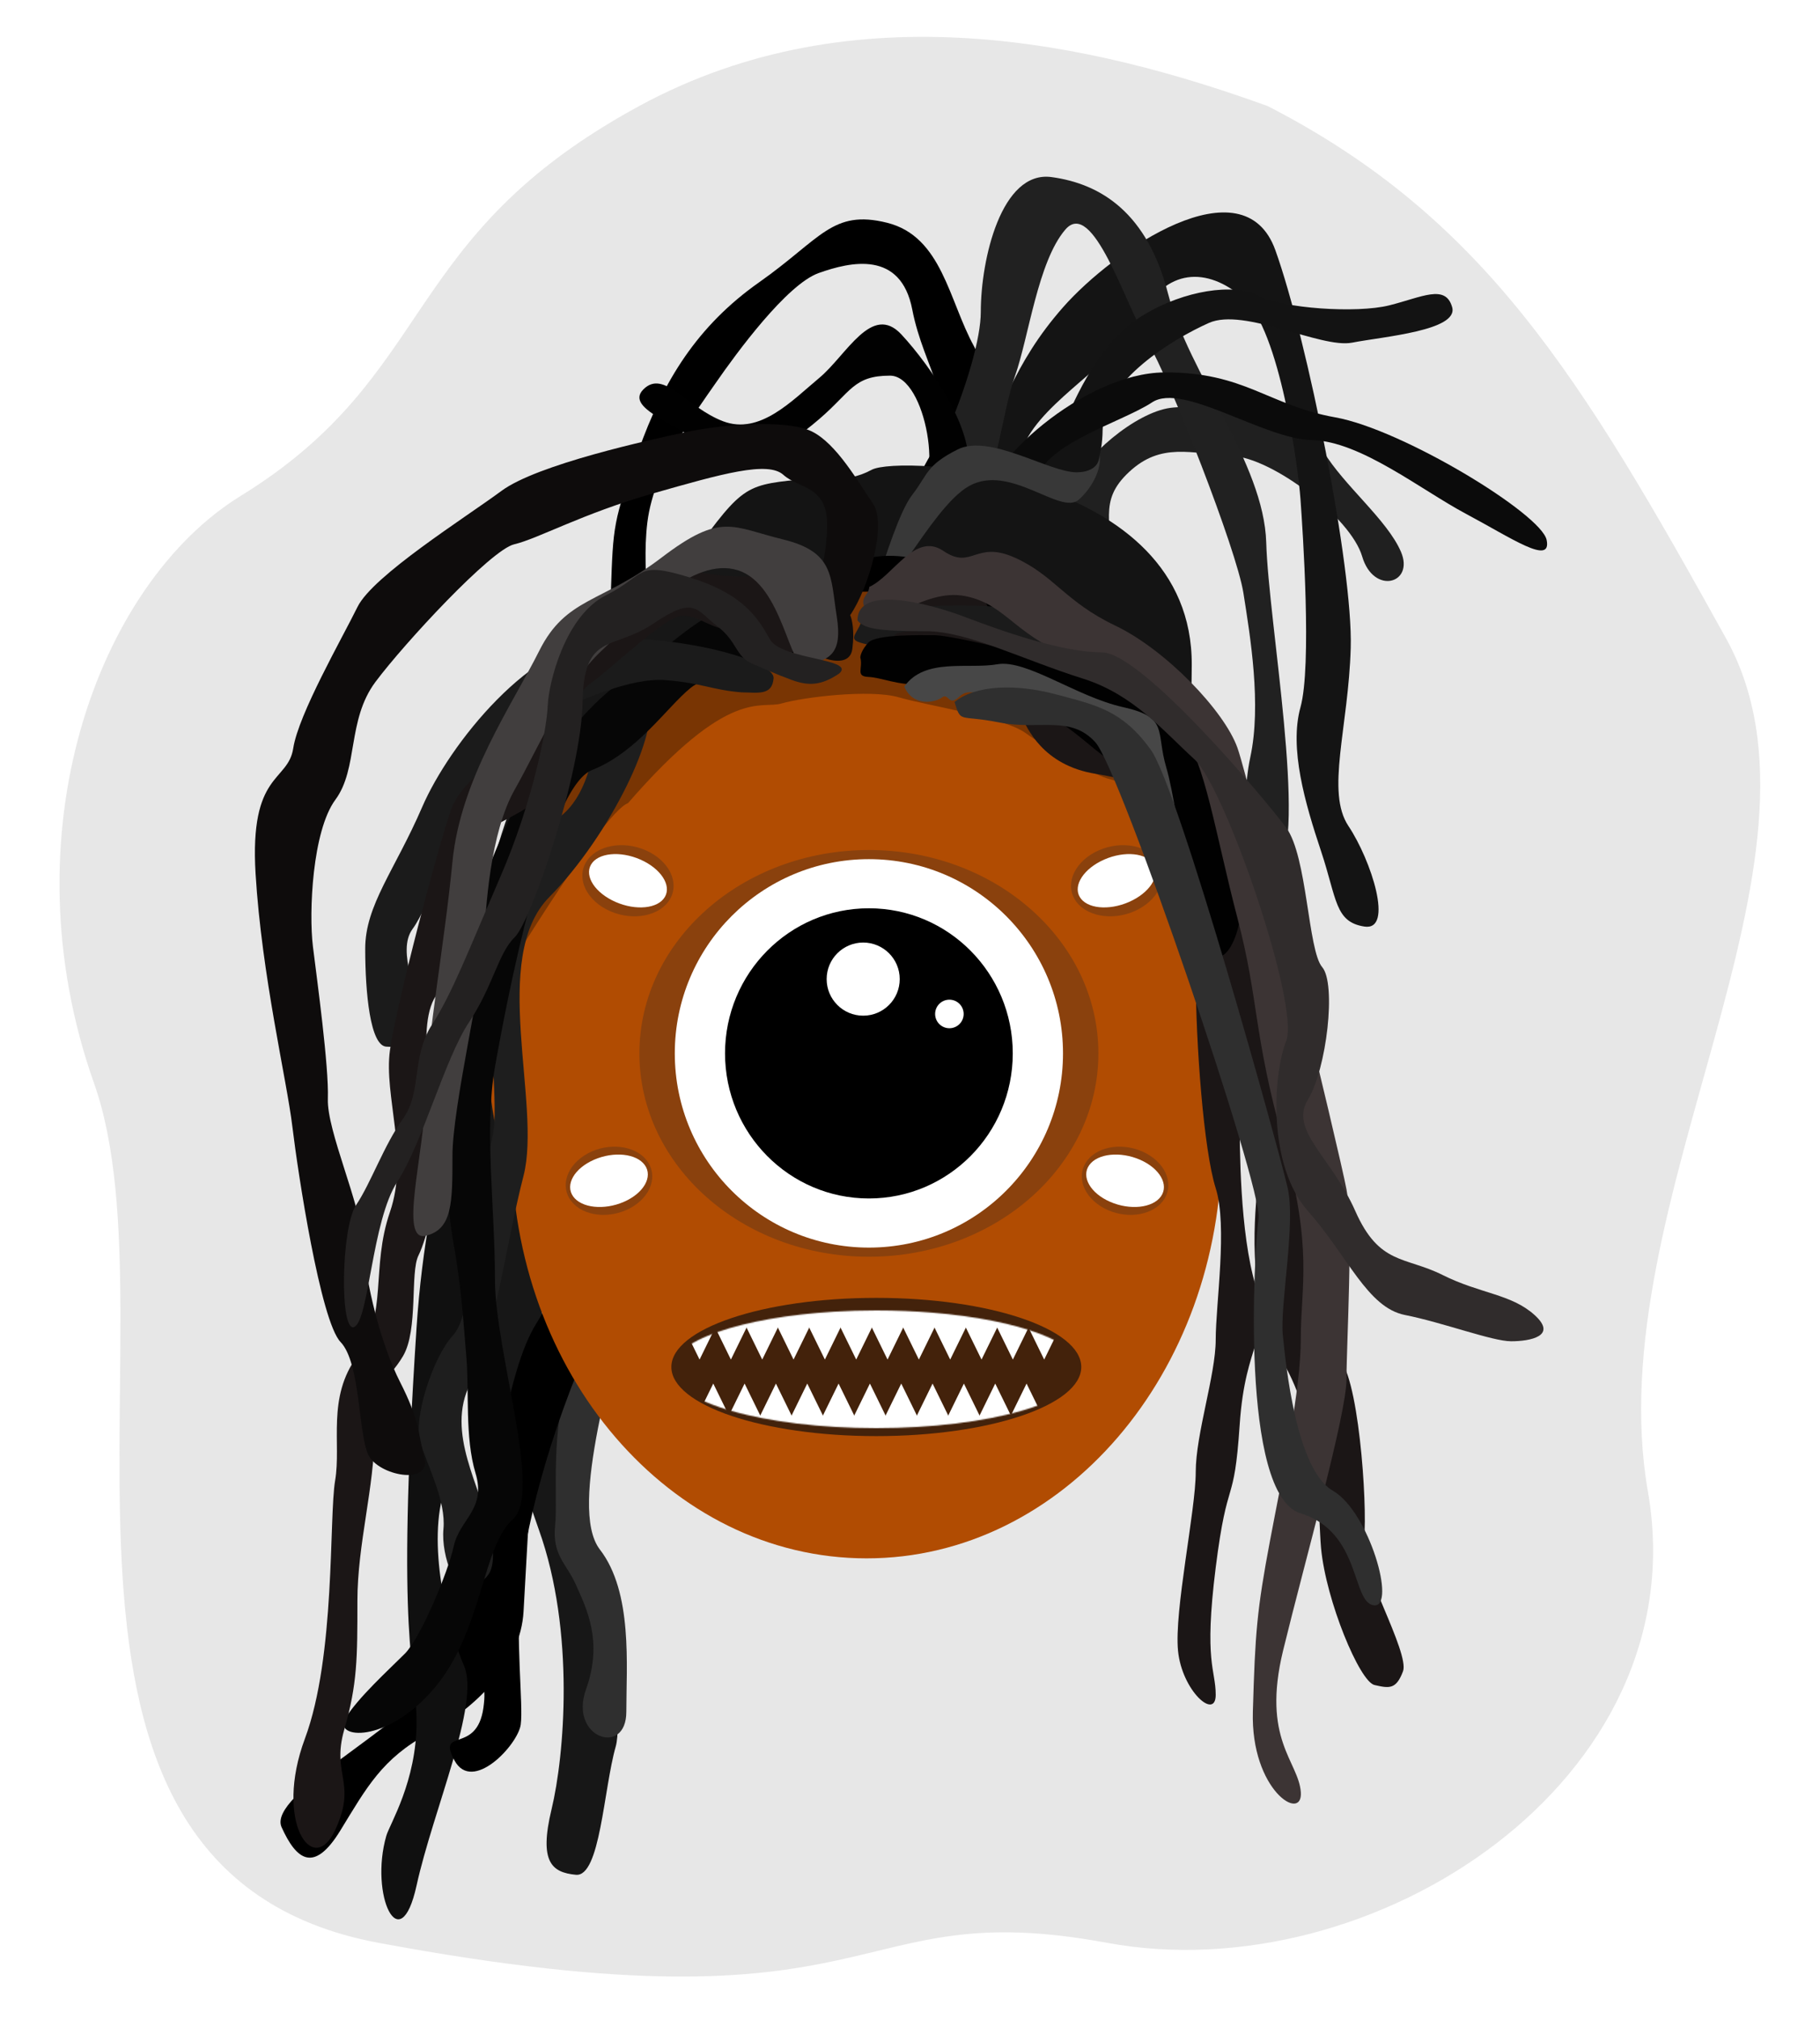 <svg width="1594" height="1768" viewBox="0 0 1594 1768" fill="none" xmlns="http://www.w3.org/2000/svg">
<style>
#Gazi {
  background-color: #ffffff;
  color-scheme: light dark;
}
@media (prefers-color-scheme: dark) {
  #Gazi {
    background-color: transparent;
  }
}
#Eye_Pupil_2,
#Eye_Pupil_Highlight_Big,
#Eye_Pupil_Highlight_Small {
  animation: rotateEyes 2s linear infinite;
  transform-origin: center;
  transform-box: fill-box;
}
#Eye_Pupil:hover {
  cursor: crosshair;
}
#Eye_Pupil_2 {
  transition: 0.4s;
}
#Eye_Pupil:hover #Eye_Pupil_2 {
  fill: rgb(202, 31, 31);
}
#Hair_Front_01,
#Hair_Front_02,
#Hair_Front_03,
#Hair_Front_04,
#Hair_Front_05,
#Hair_Front_06,
#Hair_Front_07,
#Hair_Front_08 {
  animation: bounceHair 2s ease-in-out alternate infinite;
  transform-origin: top;
  transform-box: fill-box;
}
#Hair_Front_12,
#Hair_Front_15,
#Hair_Front_16,
#Hair_Front_17 {
  animation: bounceHair 2s ease-in-out alternate infinite;
  transform-origin: top;
  transform-box: fill-box;
}
#Hair_Front_18,
#Hair_Front_19,
#Hair_Front_20 {
  animation: bounceHairSide 2s ease-in-out alternate infinite;
  transform-origin: top;
  transform-box: fill-box;
}
#Hair_Back_09,
#Hair_Back_10,
#Hair_Back_11,
#Hair_Back_13,
#Hair_Back_14 {
  animation: bounceHair 2s ease alternate infinite;
  transform-origin: top;
  transform-box: fill-box;
}
#Hair_Bun_22,
#Hair_Bun_23,
#Hair_Bun_24,
#Hair_Bun_25,
#Hair_Bun_26,
#Hair_Bun_27,
#Hair_Bun_28,
#Hair_Bun_21,
#Hair_Bun_29 {
  animation: bounceHairSide 2s ease alternate infinite;
  transform-origin: top;
  transform-box: fill-box;
}
@keyframes rotateEyes {
  from {
    transform: rotateZ(0deg);
  }
  to {
    transform: rotateZ(360deg);
  }
}
@keyframes bounceHair {
  from {
    transform: rotateX(0deg);
  }
  to {
    transform: rotateX(10deg);
  }
}
@keyframes bounceHairSide {
  from {
    transform: rotateX(0deg);
    transform: rotateY(0deg);
  }
  to {
    transform: rotateX(5deg);
    transform: rotateY(15deg);
  }
}
</style>
<g id="Gazi" clip-path="url(#clip0_1_144)">
<path id="BG" d="M559.732 92.849C749.733 -10.367 958.604 38.04 1110.3 92.849C1299.65 190.224 1384.35 328.983 1511.76 558.858C1619.18 752.638 1399.16 1052.91 1443.26 1305.4C1487.37 1557.89 1202.23 1743.56 969.422 1700.49C736.616 1657.42 783.703 1784.85 331.377 1700.49C-10.214 1636.79 158.74 1163.79 82.419 948.325C5.306 730.623 85.234 511.307 210.908 433.974C383.823 327.572 348.025 207.857 559.732 92.849Z" fill="#E7E7E7"/>
<g id="Head">
<g id="Hair_Bun">
<path id="Hair_Bun_22" d="M989 413C961 439 975 457 973 503C974.6 546.2 941.667 534.333 925 523C925 501.667 927.4 453 937 429C949 399 995 361 1025 357C1055 353 1141 365 1159 395C1177 425 1215 455 1227 483C1239 511 1203 521 1193 487C1183 453 1115 401 1079 399C1043 397 1017 387 989 413Z" fill="#202020"/>
<path id="Hair_Bun_23" d="M931 269C887 319 877 361 847 421C849 477 879 429 897 389C915 349 977 319 999 277C1021 235 1057 233 1089 261C1121 289 1137 409 1139 437C1141 465 1149 583 1139 619C1129 655 1143 703 1157 745C1171 787 1169 807 1195 811C1221 815 1201 753 1181 723C1161 693 1181 637 1183 567C1185 497 1145 297 1117 219C1089 141 975 219 931 269Z" fill="#141414"/>
<path id="Hair_Bun_24" d="M853 303C875 343 841 405 817 427C795 455 793 433 817 395C841 357 809 323 799 271C789 219 745 229 717 239C689 249 645 309 627 335C609 361 573 409 567 457C561 505 575 553 557 587C539 621 533 579 535 519L535.02 518.402C537 458.986 537.073 456.793 559 395C581 333 611 285 665 247C719 209 729 183 777 195C825 207 831 263 853 303Z" fill="black"/>
<path id="Hair_Bun_25" d="M859 273C859 319 811 435 781 457C725 537 831 479 853 445C875 411 877 363 889 329C901 295 909 229 933 201C957 173 985 265 1005 299C1025 333 1083 481 1089 519C1095 557 1105 617 1095 663C1085 709 1093 797 1119 763C1145 729 1111 545 1109 475C1107 405 1041 327 1023 257C1005 187 965 161 921 155C877 149 859 227 859 273Z" fill="#212121"/>
<path id="Hair_Bun_26" d="M965.689 376.617C965.317 419.989 940.429 446.5 899.791 446.705C861.73 451.045 871.787 475.37 834.349 491.961C796.912 508.551 816.605 464.498 854.541 432.346C892.476 400.194 915.538 409.608 931.284 372.511C947.031 335.414 967.597 295.83 1002.46 275.103C1037.32 254.377 1080.2 247.548 1101.85 258.784C1123.5 270.021 1188.03 274.428 1216.7 267.282C1245.37 260.136 1266.06 248.363 1271.84 268.885C1277.61 289.406 1211.42 294.602 1184.16 299.925C1156.91 305.249 1089.67 268.894 1058.76 282.664C1027.85 296.434 966.061 333.244 965.689 376.617Z" fill="#131313"/>
<path id="Hair_Bun_27" d="M779.51 328.801C811.51 328.801 827.51 428.801 799.51 434.801C801.51 484.801 841.51 444.801 847.51 410.801C853.51 376.801 815.51 320.801 789.51 292.801C763.51 264.801 741.51 310.801 717.51 330.801C693.51 350.801 665.51 380.801 633.51 368.801C601.51 356.801 581.51 322.801 563.51 340.801C545.51 358.801 601.51 372.801 623.51 396.801C645.51 420.801 689.51 390.801 717.51 366.801C745.51 342.801 747.51 328.801 779.51 328.801Z" fill="#010101"/>
<path id="Hair_Bun_28" d="M1019.73 325.972C949.384 326.444 860.34 407.286 863.524 441.406C867.012 473.281 905.436 456.626 907.743 423.146C910.05 389.665 982.061 370.021 1009.02 352.182C1035.98 334.343 1106.79 384.405 1149.07 385.225C1191.35 386.045 1244.51 428.776 1284.05 449.8C1323.59 470.824 1359.28 495.505 1354.58 472.61C1349.87 449.714 1228.26 375.803 1169.45 365.304C1110.63 354.804 1090.07 325.5 1019.73 325.972Z" fill="#0B0B0B"/>
<path id="Hair_Bun_21" d="M682.732 421.688C643.414 427.115 641.688 438.358 574.379 529.276C689.971 719.612 911.124 730.692 1007.25 712.441C1019.14 725.704 1043.08 718.205 1043.77 582.097C1044.63 411.963 787.806 398.056 763.441 411.191C739.077 424.325 722.05 416.262 682.732 421.688Z" fill="#141414"/>
<path id="Hair_Bun_29" d="M771.809 497.778C771.23 499.099 771.24 498.299 772 494.5C771.914 495.665 771.85 496.757 771.809 497.778C774.275 492.146 787.44 447.962 798.78 433.381C812.78 415.381 810.78 407.381 838.78 393.381C866.78 379.381 918.78 413.381 942.78 413.381C960.072 413.381 963.834 403.203 962.95 397.284C962.828 396.676 962.678 396.081 962.5 395.5C962.699 396.03 962.853 396.631 962.95 397.284C965.383 409.38 956.967 426.718 944.78 437.381C928.78 451.381 884.78 405.381 848.78 425.381C813.557 444.95 769.928 544.089 771.809 497.778Z" fill="#383838"/>
</g>
<g id="Hair_Back">
<path id="Hair_Back_09" d="M757.04 489.333C802.593 477.153 849.2 506.924 866.81 523.332C880.712 534.405 852.875 548.602 828.413 547.231C803.951 545.861 753.402 554.257 726.144 558.12C698.885 561.982 625.259 615.798 597.373 630.854C569.487 645.911 539.048 858.454 517.125 883.277C495.202 908.1 480.468 1019.11 476.83 1084.04L467.698 1247.02L458.54 1410.45C455.931 1457.02 416.232 1495.22 375.439 1517.19C334.646 1539.15 321.21 1564.45 298.06 1602.23C274.91 1640.01 259.562 1627.92 246.64 1599.35C233.719 1570.78 355.272 1510.67 378.023 1471.07C400.774 1431.47 422.454 1384.17 425.791 1324.62L433.995 1178.21C436.905 1126.27 434.44 1018.33 446.891 948.063C459.341 877.793 482.795 825.657 494.192 774.194C505.589 722.73 537.496 698.466 551.216 641.294C564.936 584.121 611.068 574.129 660.676 537.832C710.284 501.535 700.099 504.558 757.04 489.333Z" fill="black"/>
<path id="Hair_Back_10" d="M567.84 620.853C611.34 527.353 723.34 546.353 791.84 544.353H804.34C837.84 579.353 781.34 577.353 735.84 575.353C690.34 573.353 661.34 587.853 630.34 596.353C599.34 604.853 580.34 676.853 555.84 705.853C531.34 734.853 487.34 863.353 458.34 904.853C429.34 946.353 427.34 1047.85 418.84 1105.85C410.34 1163.85 406.34 1254.85 389.84 1302.35C373.34 1349.85 391.84 1424.85 406.34 1457.85C420.84 1490.85 379.34 1584.35 364.84 1650.35C350.34 1716.35 323.5 1658.5 338.34 1606.85C341.295 1596.57 364.84 1559.35 364.84 1507.35C364.84 1455.35 346.34 1443.35 364.84 1161.85C383.34 880.353 524.34 714.353 567.84 620.853Z" fill="#101010"/>
<path id="Hair_Back_11" d="M632.19 540.784C698.024 478.713 690.763 494.629 690.763 478.713C667.043 462.797 601.693 501.791 571.68 524.869C541.667 547.946 500.521 633.494 471.96 663.734C443.4 693.974 431.298 764.799 418.228 800.211C405.158 835.624 407.578 931.914 405.158 965.735C402.738 999.556 428.878 1136.03 431.298 1164.68C433.718 1193.33 440.011 1249.83 471.96 1338.96C503.909 1428.09 494.228 1537.34 483.094 1583.5C471.96 1629.66 483.094 1638.97 504.393 1640.96C525.693 1642.95 528.597 1566.16 539.247 1528.76C549.897 1491.35 508.75 1310.31 483.094 1189.35C457.438 1068.39 428.878 908.837 459.374 800.211C489.871 691.586 516.468 649.892 632.19 540.784Z" fill="#171717"/>
<path id="Hair_Back_13" d="M536.59 827.969C552.358 760.483 588.162 704.195 593.055 675.218C558.513 647.849 546.795 725.251 522.894 742.825C498.992 760.398 502.986 811.434 488.982 845.95C474.979 880.466 500.914 964.064 499.072 982.601C497.23 1001.14 503.065 1033.64 513.282 1062.58C523.498 1091.52 519.06 1136.2 500.088 1195.38C481.116 1254.57 488.826 1308.74 486.199 1335.18C483.572 1361.62 496.023 1368.07 504.652 1387.65C513.281 1407.23 528.514 1436.36 513.227 1478.73C497.94 1521.1 548.618 1538.1 548.554 1498.2C548.49 1458.29 554.392 1393.82 525.394 1356.26C496.396 1318.7 542.272 1186.38 547.495 1133.8C552.718 1081.23 520.822 895.455 536.59 827.969Z" fill="#2F2F2F"/>
<path id="Hair_Back_14" d="M607.504 735.368C582.974 680.624 633.332 636.811 650.19 566.891C636.781 488.319 590.632 591.736 559.874 623.644C529.116 655.552 547.153 716.701 568.825 751.262C590.497 785.823 586.489 889.098 584.066 906.823C581.643 924.548 543.368 1044.32 525.585 1067.59C507.803 1090.85 493.825 1119.15 469.256 1159.19C444.686 1199.24 431.733 1294 417.988 1394.56C404.242 1495.11 429.091 1453.02 423.406 1494.61C417.722 1536.19 382.336 1511.56 397.998 1540.79C413.66 1570.01 453.637 1527.23 456.06 1509.5C458.483 1491.77 451.183 1435.21 456.06 1383.09C460.937 1330.98 485.422 1238.14 529.249 1147.6C573.077 1057.06 605.955 997.318 625.439 924.632C644.922 851.945 632.033 790.111 607.504 735.368Z" fill="black"/>
</g>
<g id="Face">
<g id="Face_Shape">
<path d="M1092 902C1092 1114.08 942.911 1286 759 1286C575.089 1286 426 1114.08 426 902C426 689.923 575.089 518 759 518C942.911 518 1092 689.923 1092 902Z" fill="#B14C02"/>
<path d="M1070 1002.5C1070 1202.15 930.761 1364 759 1364C587.239 1364 448 1202.15 448 1002.5C448 802.849 587.239 641 759 641C930.761 641 1070 802.849 1070 1002.5Z" fill="#B14C02"/>
</g>
</g>
<g id="Mouth">
<ellipse id="Mouth_Outline" cx="767.5" cy="1196.5" rx="179.5" ry="60.5" fill="#43220B"/>
<g id="Mouth_Mask_Group">
<mask id="mask0_1_144" style="mask-type:alpha" maskUnits="userSpaceOnUse" x="588" y="1147" width="359" height="103">
<path id="Teeth_Mask" d="M947 1198.5C947 1226.94 866.635 1250 767.5 1250C668.365 1250 588 1226.94 588 1198.5C588 1173.7 649.116 1152.99 730.5 1148.1C742.44 1147.38 754.816 1147 767.5 1147C784.67 1147 801.276 1147.69 817 1148.98C892.062 1155.15 947 1174.98 947 1198.5Z" fill="#580606"/>
</mask>
<g mask="url(#mask0_1_144)">
<g id="Teeth">
<g id="Teeth_Lower_Row">
<path d="M624.695 1211L646.082 1254.63H603.309L624.695 1211Z" fill="white"/>
<path d="M652.134 1211L673.521 1254.63H630.748L652.134 1211Z" fill="white"/>
<path d="M679.573 1211L700.96 1254.63H658.187L679.573 1211Z" fill="white"/>
<path d="M707.012 1211L728.399 1254.63H685.626L707.012 1211Z" fill="white"/>
<path d="M734.451 1211L755.838 1254.63H713.065L734.451 1211Z" fill="white"/>
<path d="M761.89 1211L783.277 1254.63H740.504L761.89 1211Z" fill="white"/>
<path d="M789.329 1211L810.716 1254.63H767.943L789.329 1211Z" fill="white"/>
<path d="M816.768 1211L838.155 1254.63H795.382L816.768 1211Z" fill="white"/>
<path d="M844.207 1211L865.594 1254.63H822.821L844.207 1211Z" fill="white"/>
<path d="M871.646 1211L893.033 1254.63H850.26L871.646 1211Z" fill="white"/>
<path d="M899.085 1211L920.472 1254.63H877.699L899.085 1211Z" fill="white"/>
<path d="M605.488 1243.93H919.39V1291.12H605.488V1243.93Z" fill="white"/>
</g>
<g id="Teeth_Upper_Row">
<path d="M887.085 1190L865.699 1146.37L908.472 1146.37L887.085 1190Z" fill="white"/>
<path d="M914.524 1190L893.138 1146.37L935.911 1146.37L914.524 1190Z" fill="white"/>
<path d="M859.646 1190L838.26 1146.37L881.033 1146.37L859.646 1190Z" fill="white"/>
<path d="M832.207 1190L810.821 1146.37L853.594 1146.37L832.207 1190Z" fill="white"/>
<path d="M804.768 1190L783.382 1146.37L826.155 1146.37L804.768 1190Z" fill="white"/>
<path d="M777.329 1190L755.943 1146.37L798.716 1146.37L777.329 1190Z" fill="white"/>
<path d="M749.89 1190L728.504 1146.37L771.277 1146.37L749.89 1190Z" fill="white"/>
<path d="M722.451 1190L701.065 1146.37L743.838 1146.37L722.451 1190Z" fill="white"/>
<path d="M695.012 1190L673.626 1146.37L716.399 1146.37L695.012 1190Z" fill="white"/>
<path d="M667.573 1190L646.187 1146.37L688.96 1146.37L667.573 1190Z" fill="white"/>
<path d="M640.134 1190L618.748 1146.37L661.521 1146.37L640.134 1190Z" fill="white"/>
<path d="M612.695 1190L591.309 1146.37L634.082 1146.37L612.695 1190Z" fill="white"/>
<path d="M591 1100H939V1147H591V1100Z" fill="white"/>
</g>
</g>
</g>
</g>
</g>
<g id="Eyes">
<g id="Eye_Main">
<ellipse id="Eye_Main_BG" cx="761" cy="922" rx="201" ry="178" fill="#8A410D"/>
<circle id="Eye_Main_White" cx="761" cy="922" r="170" fill="white"/>
</g>
<g id="Eye_04_SE">
<ellipse id="Eye_04_SE_BG" rx="36.313" ry="31.762" transform="matrix(0.792 0.611 0.777 -0.629 985.368 1033.51)" fill="#8A410D"/>
<ellipse id="Eye_04_SE_White" rx="34.234" ry="22.592" transform="matrix(-0.917 -0.4 -0.58 0.815 985.368 1033.51)" fill="white"/>
</g>
<g id="Eye_03_SW">
<ellipse id="Eye_03_SW_BG" rx="36.313" ry="31.762" transform="matrix(-0.792 0.611 -0.777 -0.629 533.368 1033.51)" fill="#8A410D"/>
<ellipse id="Eye_03_SW_White" rx="34.234" ry="22.592" transform="matrix(0.917 -0.4 0.58 0.815 533.368 1033.51)" fill="white"/>
</g>
<g id="Eye_02_NE">
<ellipse id="Eye_02_NE_BG" rx="40.149" ry="30.859" transform="matrix(0.916 -0.402 -0.506 -0.863 977.984 770.902)" fill="#8A410D"/>
<ellipse id="Eye_02_NE_White" rx="35.282" ry="21.49" transform="matrix(0.916 -0.402 -0.506 -0.863 977.984 770.902)" fill="white"/>
</g>
<g id="Eye_01_NW">
<ellipse id="Eye_01_NW_BG" rx="40.149" ry="30.859" transform="matrix(-0.916 -0.402 0.506 -0.863 549.984 770.902)" fill="#8A410D"/>
<ellipse id="Eye_01_NW_White" rx="35.282" ry="21.49" transform="matrix(-0.916 -0.402 0.506 -0.863 549.984 770.902)" fill="white"/>
</g>
</g>
<g id="Hair_Front">
<path id="Hair_Front_Shadow" d="M684.493 615.736C666.152 621.09 639 600.5 550 703C526.833 711.237 429 874.5 429 874.5C429 874.5 449 723.5 521.84 650.743C550.225 622.39 667.6 548.194 711.038 525.955C754.477 503.715 880.448 532.956 938.849 554.372C985.569 571.504 1076.92 683.836 1088.5 722C1072.73 720.215 982.191 684.349 972.152 682.043C959.603 679.16 917.612 655.685 898.306 641.682C879 627.68 812.877 617.795 787.297 610.382C761.717 602.969 702.833 610.382 684.493 615.736Z" fill="#421E05" fill-opacity="0.5"/>
<path id="Hair_Front_12" d="M429.553 1342.08C437.734 1383.44 421.378 1382.19 413.153 1389.5C400.301 1398.59 386.139 1362.53 388.386 1338.27C390.632 1314.01 375.167 1284.61 368.247 1263C361.326 1241.38 379.729 1187.16 396.501 1169.08C413.273 1151.01 411.046 1093.53 413.193 1070.33C415.341 1047.14 430.438 1010.09 432.685 985.828C434.931 961.567 429.559 893.58 424.123 870.759C418.687 847.939 433.381 804.127 439.951 781.342C446.522 758.558 465.055 732.579 487.413 717.171C509.771 701.764 518.147 674.307 525.257 630.868C532.368 587.429 554.587 584.647 567.212 611.36C579.837 638.072 533.742 731.947 481.119 785.154C428.495 838.36 474.639 966.319 458.533 1029.09C442.426 1091.86 433.69 1167.69 411.827 1211.1C389.963 1254.52 421.373 1300.72 429.553 1342.08Z" fill="#1E1E1E"/>
<path id="Hair_Front_01" d="M831.793 586.354C803.793 572.354 796.833 538.833 800 520.5C816 507 856.5 500 867 536.5C877.5 573 894.793 559.854 903.793 586.354C912.793 612.854 959.793 627.354 996.293 644.854C1032.79 662.354 1074.29 677.354 1088.79 734.854C1103.29 792.354 1122.79 880.354 1131.79 899.354C1140.79 918.354 1149.29 1011.35 1140.29 1030.35C1131.29 1049.35 1156.79 1167.35 1174.29 1190.85C1191.79 1214.35 1198.5 1333.5 1194 1351C1189.5 1368.5 1234.79 1446.85 1228.79 1462.85C1222.79 1478.85 1216.79 1477.85 1203.79 1474.85C1190.79 1471.85 1161.35 1401.14 1157 1355C1154.5 1328.5 1156.79 1246.85 1122.79 1190.85C1088.79 1134.85 1100.79 1053.85 1100.79 1040.85C1100.79 1027.85 1088.79 917.354 1074.29 880.354C1059.79 843.354 1075.79 822.854 1062.29 797.854C1048.79 772.854 1056.79 737.854 1033.29 717.354C1009.79 696.854 1006.79 684.854 959.793 677.354C912.793 669.854 899.293 636.354 894.793 627.354C890.293 618.354 866.793 603.854 831.793 586.354Z" fill="#1B1616"/>
<path id="Hair_Front_18" d="M755.798 563.155C739.298 559.155 753.798 554.155 755.798 538.155C765.798 532.155 885.798 520.655 932.798 544.155C979.798 567.655 1019.3 589.155 1049.8 609.655C1080.3 630.155 1099.3 744.155 1103.8 770.155C1108.3 796.155 1064.8 756.155 1067.8 722.155C1070.8 688.155 1029.3 680.155 1019.3 660.655C1009.3 641.155 966.298 585.655 922.798 583.655C879.298 581.655 855.798 577.155 812.298 574.655C768.798 572.155 772.298 567.155 755.798 563.155Z" fill="#1B1B1B"/>
<path id="Hair_Front_02" d="M724 562.499C734 555.499 727.5 542.999 724 529.999H650.5C620.5 529.999 590.5 562.499 551 590.999C511.5 619.499 498.5 642.499 472 673.999C445.5 705.499 433.5 751.999 416.5 783.999C399.5 815.999 397.5 917.499 390.5 941.499C383.5 965.499 390.5 1050.5 397.5 1090C404.5 1129.5 406 1159.5 408.5 1188.5C411 1217.5 407 1258 416.5 1289.5C426 1321 402.5 1330 397.5 1353C392.5 1376 368.5 1433.5 354.5 1447.5C340.5 1461.5 313.5 1486 302.5 1504C291.5 1522 338.5 1527 380.5 1477.5C422.5 1428 422.5 1353 449 1330C475.5 1307 433.5 1183.5 433.5 1120C433.5 1056.5 424 987.999 433.5 933.999C443 879.999 479 689.499 518.5 673.999C558 658.499 584.5 618.499 605 601.999C625.5 585.499 714 569.499 724 562.499Z" fill="#060606"/>
<path id="Hair_Front_06" d="M796.75 563.999C772.25 556.999 785 552 804.5 552C848.25 552 850.75 549.999 885.75 563.999C920.75 577.999 943.25 563.999 979.75 593.499C1016.25 622.999 1031.75 666.499 1047.25 706.499C1062.75 746.499 1075.25 808.999 1085.75 838.499C1096.25 867.999 1085.75 951.499 1085.75 977.499C1085.75 1003.5 1085.75 1078.5 1099.75 1125.5C1113.75 1172.5 1090.75 1172.5 1085.75 1247C1080.75 1321.5 1075.25 1288.5 1064.75 1372C1054.25 1455.5 1064.75 1461 1064.75 1483.5C1064.75 1506 1035.25 1480 1031.75 1445C1028.25 1410 1047.25 1322 1047.25 1288.5C1047.25 1255 1064.75 1203.5 1064.75 1172.5C1064.75 1141.5 1075.25 1073 1064.75 1040C1054.25 1007 1047.25 913.499 1047.25 853.999C1047.25 794.499 1028.25 718.499 1009.25 697.499C990.25 676.499 948.25 612.499 923.75 593.499C899.25 574.499 821.25 570.999 796.75 563.999Z" fill="#1B1616"/>
<path id="Hair_Front_19" d="M677.52 593.718C676.305 609.17 663.535 606.101 649.5 606C624.079 604 614.507 597.789 583.104 595.319C551.701 592.848 509.912 613.142 488 621.5C466.088 629.858 423.567 710.663 409.706 721.108C395.844 731.553 375.949 793.183 361.343 813.099C346.736 833.014 367.799 871.284 367.715 897.859C367.631 924.435 353.226 916.28 338.692 916.14C324.158 915.999 319.869 868.517 319.858 830.399C319.847 792.28 345.824 761.723 369.734 706.428C393.644 651.133 465.972 560.526 532.816 558.763C599.66 556.999 678.736 578.266 677.52 593.718Z" fill="#1B1B1B"/>
<path id="Hair_Front_17" d="M760.5 592.5C749 592 756 585 753.5 575.5C753.5 573.667 754.9 568.5 760.5 562.5C767.5 555 806 556 819 556C832 556 923 575.5 952.5 592.5C982 609.5 1032.5 633 1047.5 655.5C1062.5 678 1081.5 735 1086.5 779C1091.5 823 1064 856.5 1061.5 824C1059 791.5 1040 744.5 1032.5 725C1025 705.5 969.5 664.5 958.5 655.5C947.5 646.5 908 612 878.5 609C849 606 825.5 598 806 599C786.5 600 772 593 760.5 592.5Z" fill="#010101"/>
<path id="Hair_Front_04" d="M826.289 482.238C801.289 465.238 782.289 504.238 761.289 513.738C761.289 520.738 751.289 523.738 758.789 534.091C773.456 554.337 807.289 514.238 845.289 521.738C883.289 529.238 888.789 559.091 947.789 578.091C1006.79 597.091 1016.79 622.091 1035.79 643.091C1054.79 664.091 1064.79 731.091 1083.79 803.591C1102.79 876.091 1097.29 903.091 1123.79 998.591C1150.29 1094.09 1139.29 1125.09 1139.29 1171.09C1139.29 1217.09 1123.79 1287.59 1112.29 1348.59C1100.79 1409.59 1099.29 1429.09 1097.29 1498.09C1095.29 1567.09 1141.29 1595.59 1139.29 1568.59C1137.29 1541.59 1104.79 1522.59 1123.79 1444.59C1142.79 1366.59 1179.29 1238.09 1179.29 1207.09C1179.29 1176.09 1185.29 1073.59 1179.29 1041.09C1173.29 1008.59 1095.29 687.091 1083.79 654.591C1072.29 622.091 1020.79 568.591 976.789 547.591C932.789 526.591 923.289 503.591 888.789 488.091C854.289 472.591 851.289 499.238 826.289 482.238Z" fill="#3C3434"/>
<path id="Hair_Front_20" d="M825 610.5C819 615 799.5 618.919 792 600.919C810 575.419 848 585.919 873.5 581.419C899 576.919 943 609.919 983.5 618.919C1024 627.919 1012 639.919 1021.5 671.919C1027.32 691.523 1033.33 733.457 1037.45 759.556C1040.86 769.563 1042.83 777.161 1042.5 780.419C1041.92 786.23 1040.06 776.059 1037.45 759.556C1025.16 723.49 994.068 656.139 983.5 647.919C970 637.419 908 609.919 882.5 609.919C857 609.919 849.5 600.919 840 609.919C830.5 618.919 831 606 825 610.5Z" fill="#474747"/>
<path id="Hair_Front_05" d="M565.519 502.367C586.519 488.867 630.519 511.867 674.519 502.367C681.519 509.367 696.619 526.467 701.019 538.867C706.519 554.367 699.019 577.868 674.519 577.868C650.019 577.868 661.019 551.368 642.019 551.368C623.019 551.368 613.019 538.867 598.019 538.867C583.019 538.867 538.519 582.867 517.519 597.867C496.519 612.867 489.019 655.367 489.019 674.367C489.019 693.367 460.019 708.867 433.519 722.367C407.019 735.867 404.519 844.867 383.519 869.367C362.519 893.867 380.019 972.867 383.519 1003.37C387.019 1033.87 374.019 1083.87 366.519 1098.87C359.019 1113.87 366.519 1163.87 353.019 1186.87C339.519 1209.87 328.019 1206.37 328.019 1253.87C328.019 1301.37 313.019 1351.37 313.019 1401.37C313.019 1451.37 313.019 1473.87 301.519 1513.87C290.019 1553.87 313.019 1559.87 293.519 1601.87C274.019 1643.87 240.019 1594.37 267.019 1521.87C294.019 1449.37 288.019 1328.37 293.519 1295.87C299.019 1263.37 286.019 1223.37 313.019 1186.87C340.019 1150.37 324.519 1110.37 341.519 1060.87C358.519 1011.37 336.019 959.367 341.519 919.367C347.019 879.367 383.519 741.367 395.019 708.867C406.519 676.367 450.519 660.867 460.019 636.367C469.519 611.867 466.019 586.367 489.019 565.367C512.019 544.367 544.519 515.867 565.519 502.367Z" fill="#1B1616"/>
<path id="Hair_Front_08" d="M811 552.5C767.454 552.5 756.5 550 751 543C751 512 812 527.494 845 539.994C878 552.494 930 570.994 965 570.994C1000 570.994 1108 699.494 1126.5 724.494C1145 749.494 1145.5 831.994 1158 846.494C1170.5 860.994 1162 935.494 1145.5 962.494C1129 989.494 1166 1012.49 1187 1059.99C1208 1107.49 1230.5 1099.49 1263.5 1115.99C1296.5 1132.49 1323.5 1132.49 1344 1150.99C1364.5 1169.49 1340 1173.99 1323.5 1173.99C1307 1173.99 1263.5 1157.49 1230.5 1150.99C1197.5 1144.49 1180.5 1099.49 1145.5 1059.99C1110.5 1020.49 1114.5 941.994 1126.5 910.994C1138.5 879.994 1073 688.994 1046 664.494C1019 639.994 992.878 607.96 948.5 593.994C894.5 577 847.5 552.5 811 552.5Z" fill="#302C2C"/>
<path id="Hair_Front_03" d="M764.594 440.865C776.998 458.771 760.94 514.598 744.602 538.438C746.107 541.598 748.592 551.934 746.493 567.996C743.871 588.074 711.69 575.154 696.75 561.224C681.81 547.294 711.39 532.655 712.722 521.498C714.055 510.342 723.965 495.101 724.417 459.996C724.869 424.892 699.76 427.988 686.132 415.649C672.503 403.309 632.476 414.616 571.533 432.007C510.589 449.397 470.799 471.668 450.356 476.418C429.912 481.169 353.857 563.35 328.834 596.864C303.812 630.377 313.958 672.618 293.751 699.961C273.544 727.305 270.384 798.588 274.059 828.404C277.735 858.22 288.139 933.566 287.15 961.726C286.161 989.887 315.805 1053.3 318.04 1088.23C320.276 1123.17 333.56 1176.65 350.37 1209.63C367.181 1242.6 365.869 1252.64 371.673 1276.46C377.477 1300.28 331.345 1291.79 322.532 1273.28C313.718 1254.77 315.804 1192.86 298.263 1174.63C280.721 1156.4 260.859 1026.3 256.044 985.953C251.229 945.604 229.282 854.157 223.844 764.816C218.405 675.476 252.22 684.849 256.82 654.969C261.42 625.088 299.599 558.728 313.099 531.256C326.599 503.783 407.642 453.008 439.178 429.685C470.713 406.361 569.082 384.994 600.747 378.222C632.412 371.451 688.411 366.937 710.574 377.428C732.737 387.918 752.191 422.958 764.594 440.865Z" fill="#0E0C0C"/>
<path id="Hair_Front_16" d="M875.14 632.342C839.769 625.314 841.914 633.507 836 614.5C854.115 599.631 889.332 598.267 924.951 607.782C960.57 617.298 982.608 621.634 1007.62 655.823C1032.63 690.012 1120.63 1008.36 1127.78 1039.8C1134.93 1071.25 1120.93 1142.49 1123.51 1168.36C1126.08 1194.23 1135.25 1286.28 1167.24 1304.7C1199.22 1323.12 1223.17 1407.15 1203.37 1405.11C1183.57 1403.06 1192.45 1340.87 1139.07 1324.59C1085.69 1308.3 1098.41 1092.98 1102.3 1066.46C1106.19 1039.94 981.246 673.525 959.264 649.586C937.283 625.648 910.511 639.37 875.14 632.342Z" fill="#2F2F2F"/>
<path id="Hair_Front_15" d="M732.786 539.142C738.286 573.642 725.786 577.142 705.786 582.642C691.286 587.375 685.786 511.642 646.286 499.142C606.786 486.642 559.286 539.142 526.786 569.642C494.286 600.142 472.286 653.142 450.786 691.142C429.286 729.142 425.286 794.142 423.786 826.642C422.286 859.142 396.286 969.642 396.286 1011.14C396.286 1052.64 396.286 1076.14 372.786 1081.64C349.286 1087.14 371.286 1011.14 372.786 958.642C374.286 906.142 389.286 826.642 396.286 754.142C403.286 681.642 448.786 616.642 472.286 569.642C495.786 522.642 526.786 528.142 579.286 488.142C631.786 448.142 640.786 461.142 685.786 472.142C730.786 483.142 727.286 504.642 732.786 539.142Z" fill="#413E3E"/>
<path id="Hair_Front_07" d="M693 595C708.298 600.699 719.5 600 735 589.5C749.994 576.407 684.508 577.56 674.402 559.724C664.295 541.889 651.97 520.138 603.959 505.391C555.949 490.643 566.447 503.085 530.66 521.065C494.873 539.045 480.459 597.786 479.704 617.753C478.95 637.72 467.001 700.811 438.42 767.004C409.839 833.198 396.252 869.058 378.228 897.087C360.203 925.116 369.643 955.973 352.938 979.231C336.233 1002.49 324.952 1035.32 311.858 1054.81C298.764 1074.29 297.313 1167.07 310.233 1161.47C323.152 1155.87 325.575 1068.87 347.964 1034.35C370.353 999.822 389.407 926.957 410.796 894.723C432.184 862.489 436.317 834.286 450.817 820.322C465.318 806.359 509.198 676.9 510.228 614.824C511.258 552.748 536.561 570.018 572.682 545.527C608.802 521.037 609.933 534.188 628.116 548.022C646.3 561.856 643.709 574.66 659.5 581.229C675.291 587.798 677.702 589.301 693 595Z" fill="#232121"/>
</g>
</g>
<g id="Eye_Pupil">
<ellipse id="Eye_Pupil_2" cx="761" cy="922" rx="126" ry="127" fill="black"/>
<path id="Eye_Pupil_Highlight_Small" d="M844 887.5C844 894.404 838.404 900 831.5 900C824.596 900 819 894.404 819 887.5C819 880.596 824.596 875 831.5 875C838.404 875 844 880.596 844 887.5Z" fill="white"/>
<path id="Eye_Pupil_Highlight_Big" d="M788 857C788 874.673 773.673 889 756 889C738.327 889 724 874.673 724 857C724 839.327 738.327 825 756 825C773.673 825 788 839.327 788 857Z" fill="white"/>
</g>
</g>
<defs>
<clipPath id="clip0_1_144">
<rect width="1594" height="1768" fill="white"/>
</clipPath>
</defs>
</svg>

